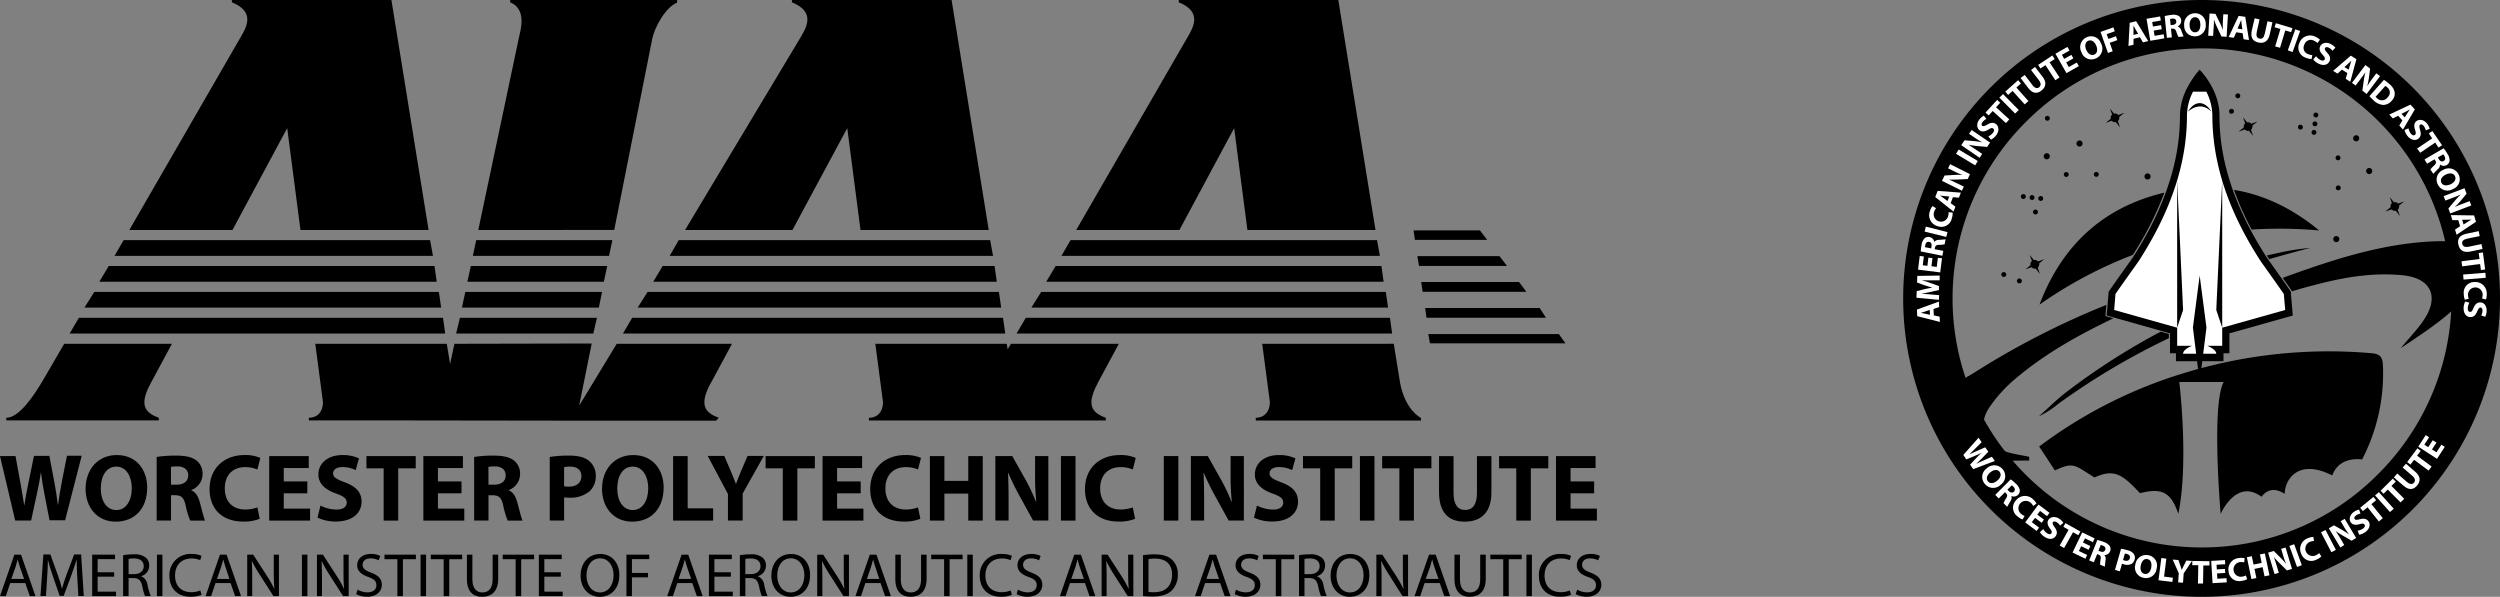 <svg id="Layer_1" data-name="Layer 1" xmlns="http://www.w3.org/2000/svg" xmlns:xlink="http://www.w3.org/1999/xlink" viewBox="0 0 754 180"><rect x="0" y="0" width="754" height="180" fill="#808080" stroke="none"/><defs><style>.cls-1{fill:none;}.cls-2{clip-path:url(#clip-path);}.cls-3{fill:#fff;}.cls-4{clip-path:url(#clip-path-3);}</style><clipPath id="clip-path"><rect class="cls-1" x="574" width="180" height="180"/></clipPath><clipPath id="clip-path-3"><rect class="cls-1" width="483" height="180"/></clipPath></defs><title>AIAA_Logo_RGB_H_BK</title><g id="aiaa_seal_bk"><g class="cls-2"><g class="cls-2"><path d="M631.72,144c5.87-2.68,8.34-1,13.7,4.74,6.59-1.65,9.3-.38,11.57,6.24,3.21-15.91.28-39.77.28-39.77h13.38c-3.76,7.07-.9,39.78-.9,39.78s4.69-10.85,12.32-5.17c2.07-2.7,4.6-2.43,7-.87,0-4.22,4-10.82,14.34-5.56,1.81-5,6.75-5.09,9-4.83a56.12,56.12,0,0,0,6.28-28.34c-.11-2.55-.85-3.47-3.49-3.7A148.87,148.87,0,0,0,659,112.43a140.5,140.5,0,0,0-44,22.26c1.67,2.41,3.19,4.84,4.75,7.2,5.74-2.7,6-1.57,11.92,2.11"/><path d="M678.35,69.26A88.74,88.74,0,0,1,673,57.11a52.75,52.75,0,0,0-19.44.85,97.45,97.45,0,0,1-9.24,18.55,121.42,121.42,0,0,1,34-7.25"/><path d="M673.76,57.23a88.73,88.73,0,0,0,5.32,12,137.19,137.19,0,0,1,20.36.27c-7.95-6.59-16.52-10.72-25.69-12.24"/><path d="M652.77,58.13l-.12,0c-18.47,4.42-30.84,16-37.54,33.75a129.82,129.82,0,0,1,28.15-15,98.09,98.09,0,0,0,9.51-18.77"/><path d="M687.8,84.05a291.9,291.9,0,0,0-35.25,15.51l2.26.64v1.46a245.72,245.72,0,0,1,35.77-13.57V88c-.18-.26-.89-1.3-2.78-4"/><path d="M741.08,72.93a58.6,58.6,0,0,0-6.52-.16c-13.84.5-27,4.31-39.91,8.82q-3.11,1.09-6.19,2.22c2.15,3,2.72,3.9,2.73,3.91l0,.07v.09q3.28-1,6.6-1.85c8.8-2.35,17.75-3.93,26.94-3,8.23.84,11,6.14,6.54,13.09-1.84,2.9-4.33,5.38-7.22,8.9,10.3-6.91,19.9-13,25.25-23.6V77.59c-1.86-3.16-4.82-4.4-8.28-4.66"/><path d="M654.13,100.71l-2.45-.69a203.6,203.6,0,0,0-28.38,18.16c-2.95,2.26-5.59,4.92-8.38,7.39a27.77,27.77,0,0,0,5.84-3.76A211.55,211.55,0,0,1,654.13,102Z"/><path d="M684,77.58l.42.58q6.16-1.8,12.4-3.39a70.84,70.84,0,0,0-8.62,1.28q-2.27.49-4.53,1l.33.52"/><path d="M604.94,136.17c-6.34-2.05-8.65-7.72-5-13.22a42.16,42.16,0,0,1,7.94-8.75C616.8,106.64,626.93,101,637.41,96L635,95.33l.28-3.37a243.09,243.09,0,0,0-39.06,19.93c-7,4.45-9.47,4.22-13.38,11.92L591.37,139c7.84.33,12.77-.07,20.63-.11q0-.56,0-1.12c-2.36-.51-4.78-.82-7.06-1.56"/><path d="M642.37,93.69a307.51,307.51,0,0,1,41.38-15.33l-.29-.4-.47-.74a314.08,314.08,0,0,0-47,14.46l-.26,3.15,2.62.74q2-1,4-1.88"/><path d="M618.15,35.33a.74.74,0,1,1-1-.31.75.75,0,0,1,1,.31"/><path d="M628,42.85a.92.92,0,1,1-1.24-.38.92.92,0,0,1,1.24.38"/><path d="M648.51,52.79a.92.92,0,1,1-1.24-.38.92.92,0,0,1,1.24.38"/><path d="M623.83,52.28a.74.74,0,1,1-1-.31.75.75,0,0,1,1,.31"/><path d="M632.9,52.24a.74.74,0,1,1-1-.3.75.75,0,0,1,1,.3"/><path d="M618.12,46.7a.92.92,0,1,1-1.24-.38.92.92,0,0,1,1.24.38"/><path d="M610.9,58.93a.74.74,0,1,1-1-.31.75.75,0,0,1,1,.31"/><path d="M613.52,59.22a.74.74,0,1,1-1-.3.75.75,0,0,1,1,.3"/><path d="M616.14,59.51a.74.74,0,1,1-1-.31.75.75,0,0,1,1,.31"/><path d="M614.56,63.6a.74.74,0,1,1-1-.31.75.75,0,0,1,1,.31"/><path d="M605,82.45a.74.74,0,1,1-1-.31.75.75,0,0,1,1,.31"/><path d="M609.7,84.37a.74.74,0,1,1-1-.3.75.75,0,0,1,1,.3"/><path d="M636.6,35.84a1.3,1.3,0,0,1,.42-1.28l-.69-1.85,1.27,1.56a1.31,1.31,0,0,1,1.27.43l1.88-.69-1.6,1.25a1.32,1.32,0,0,1-.4,1.26l.65,1.93-1.26-1.63a1.32,1.32,0,0,1-1.24-.41l-1.83.63Z"/><path d="M612.4,80a1.3,1.3,0,0,1,.42-1.28l-.69-1.85,1.27,1.56a1.31,1.31,0,0,1,1.27.43l1.88-.69L615,79.45a1.3,1.3,0,0,1-.41,1.25l.65,1.94L613.95,81a1.31,1.31,0,0,1-1.24-.41l-1.84.63Z"/><path d="M715,52.39a.92.92,0,1,1,.37-1.24.92.92,0,0,1-.37,1.24"/><path d="M705.07,72.92a.92.92,0,1,1,.37-1.24.92.92,0,0,1-.37,1.24"/><path d="M705.5,48.25a.74.74,0,1,1,.3-1,.75.75,0,0,1-.3,1"/><path d="M705.57,57.31a.74.74,0,1,1,.3-1,.75.75,0,0,1-.3,1"/><path d="M711.07,42.52a.92.92,0,1,1,.37-1.24.92.92,0,0,1-.37,1.24"/><path d="M698.81,35.34a.74.74,0,1,1,.3-1,.75.75,0,0,1-.3,1"/><path d="M698.53,38a.74.74,0,1,1,.3-1,.75.75,0,0,1-.3,1"/><path d="M698.25,40.58a.74.74,0,1,1,.3-1,.75.75,0,0,1-.3,1"/><path d="M694.16,39a.74.74,0,1,1,.3-1,.75.75,0,0,1-.3,1"/><path d="M675.28,29.55a.74.74,0,1,1,.3-1,.75.75,0,0,1-.3,1"/><path d="M673.37,34.22a.74.74,0,1,1,.3-1,.75.75,0,0,1-.3,1"/><path d="M722,61a1.3,1.3,0,0,1,1.28.42l1.85-.7L723.55,62a1.31,1.31,0,0,1-.42,1.27l.69,1.88-1.26-1.6a1.32,1.32,0,0,1-1.26-.4l-1.93.66L721,62.52a1.32,1.32,0,0,1,.4-1.25l-.63-1.83Z"/><path d="M677.73,36.91a1.3,1.3,0,0,1,1.28.42l1.85-.7L679.3,37.9a1.31,1.31,0,0,1-.42,1.27l.69,1.88-1.26-1.6a1.31,1.31,0,0,1-1.26-.4l-1.94.66,1.63-1.26a1.31,1.31,0,0,1,.4-1.24l-.64-1.83Z"/><path d="M727.64,26.36A90,90,0,0,0,600.36,153.64,90,90,0,0,0,727.64,26.36M664,165.11A75.11,75.11,0,0,1,610.89,36.89,75.11,75.11,0,1,1,717.11,143.11a74.62,74.62,0,0,1-53.11,22"/><path d="M690.89,87.91s-1.2-1.79-7.17-10.15c-13.14-20.31-14.33-35.24-14.33-43s-5.89-13.66-6-13.73h0l0,0h0l0,0-.12.14a27,27,0,0,0-3.32,4.79,18.89,18.89,0,0,0-2.48,8.88c0,7.76-1.19,22.7-14.33,43-6,8.36-7.17,10.15-7.17,10.15l-.6,7.17,19.11,5.38v6h1.79v2.39h14.33v-2.39h1.79v-6l19.11-5.38Z"/><path class="cls-3" d="M688.8,88.66c-.64-.94-2.46-3.54-6.82-9.65l-.06-.08C672,63.66,667.25,49.21,667.25,34.76a16.06,16.06,0,0,0-1.83-7.12h-4a16.06,16.06,0,0,0-1.83,7.12c0,14.46-4.8,28.91-14.68,44.17l-.06.08c-4.36,6.11-6.18,8.71-6.82,9.65l-.4,4.83,19,5.34V54.5l1.79,39-1.79,5.34v5.45h4.5s-2.71,1-2.71,2.39h10c0-1.35-2.71-2.39-2.71-2.39h4.51V98.83l-1.79-5.34,1.79-39V98.83l19-5.34Zm-28.89-55s1.31-2.55,3.51-2.55,3.51,2.55,3.51,2.55c-3.51-3.5-7,0-7,0"/><polygon points="663.42 83.11 661.38 98.79 663.42 115.22 665.47 98.79 663.42 83.11"/></g><path class="cls-3" d="M592.14,137.2l4.59-5.18.94,1.33-2,2c-.57.58-1.2,1.2-1.69,1.68v0c.66-.33,1.41-.67,2.19-1l2.58-1.12.93,1.32-2,2.08c-.56.58-1.08,1.08-1.64,1.59v0c.67-.35,1.4-.68,2.14-1l2.57-1.14.89,1.27-6.51,2.45-.95-1.35,2-2.13c.48-.5.93-1,1.52-1.46v0c-.69.34-1.28.62-1.92.88l-2.74,1.14Z"/><path class="cls-3" d="M603.47,146.14a3.21,3.21,0,0,1-4.85-.2,3.14,3.14,0,0,1,.54-4.64,3.26,3.26,0,0,1,4.81.19A3.14,3.14,0,0,1,603.47,146.14Zm-3.24-3.64c-1,.86-1.3,1.93-.64,2.71s1.8.59,2.79-.26,1.33-1.9.65-2.7S601.23,141.65,600.24,142.5Z"/><path class="cls-3" d="M606.44,144.57A13.36,13.36,0,0,1,608,145.9a3.44,3.44,0,0,1,1.17,1.91,1.71,1.71,0,0,1-.55,1.44,1.79,1.79,0,0,1-2,.34l0,0a1.7,1.7,0,0,1-.25,1.53c-.39.69-.86,1.46-1,1.73l-1.11-1.1a8.61,8.61,0,0,1,.77-1.44c.46-.72.42-1.09,0-1.53l-.33-.33-1.87,1.88-1.07-1.06Zm-1,3.12.42.42c.54.54,1.13.58,1.54.17s.36-1-.13-1.46a3.88,3.88,0,0,0-.52-.45Z"/><path class="cls-3" d="M610,156.66a4.33,4.33,0,0,1-1.5-.91,3.2,3.2,0,0,1-.47-4.86,3.43,3.43,0,0,1,5.12-.31,4,4,0,0,1,1.06,1.31l-1,.71a3.27,3.27,0,0,0-.8-1,2.21,2.21,0,0,0-2.88,3.36,3.82,3.82,0,0,0,1.1.66Z"/><path class="cls-3" d="M615.78,157.69l-2-1.49-1,1.28,2.21,1.66-.75,1-3.44-2.58,4-5.39,3.33,2.5-.75,1-2.1-1.58-.84,1.12,2,1.49Z"/><path class="cls-3" d="M616.24,159.57a3.88,3.88,0,0,0,1.18,1.27c.59.38,1.05.34,1.29,0s.09-.73-.42-1.41c-.72-.94-1-1.86-.46-2.68s1.91-1.17,3.24-.3a4.13,4.13,0,0,1,1.25,1.23l-1,.84a3.2,3.2,0,0,0-1-1c-.55-.36-1-.28-1.18,0s0,.73.53,1.48c.75,1,.88,1.84.36,2.64-.62.95-1.87,1.27-3.42.26a4.4,4.4,0,0,1-1.37-1.39Z"/><path class="cls-3" d="M623.89,159.78l-1.58-.89.63-1.11,4.51,2.54-.63,1.11-1.6-.9-2.68,4.75-1.33-.75Z"/><path class="cls-3" d="M629.91,165.81l-2.23-1.07-.69,1.44,2.5,1.2-.54,1.13-3.87-1.86,2.91-6.07,3.75,1.8-.54,1.13-2.37-1.14-.61,1.26,2.23,1.07Z"/><path class="cls-3" d="M632.56,162.84a13.39,13.39,0,0,1,1.94.62,3.43,3.43,0,0,1,1.83,1.3,1.71,1.71,0,0,1,.06,1.54,1.79,1.79,0,0,1-1.72,1.1v0a1.7,1.7,0,0,1,.37,1.5c-.09.78-.22,1.68-.19,2l-1.45-.58a8.58,8.58,0,0,1,.14-1.63c.14-.85,0-1.17-.61-1.4l-.43-.17-1,2.46-1.4-.56Zm.33,3.25.56.22c.71.28,1.26.09,1.48-.45s0-1-.69-1.29a3.89,3.89,0,0,0-.66-.21Z"/><path class="cls-3" d="M639.71,165.52a12.59,12.59,0,0,1,2,.44,3.23,3.23,0,0,1,1.83,1.09,2,2,0,0,1,.26,1.7,2.15,2.15,0,0,1-1,1.36,3.12,3.12,0,0,1-2.3.07A4,4,0,0,1,640,170l-.67,2.31-1.45-.42Zm.6,3.36a2.3,2.3,0,0,0,.48.18c.78.23,1.37,0,1.56-.69s-.14-1.07-.87-1.28a2.54,2.54,0,0,0-.62-.12Z"/><path class="cls-3" d="M650.44,171.44a3.21,3.21,0,0,1-4,2.81,3.14,3.14,0,0,1-2.41-4,3.26,3.26,0,0,1,3.92-2.79A3.14,3.14,0,0,1,650.44,171.44Zm-4.78-.89c-.27,1.29.15,2.33,1.15,2.53s1.78-.63,2-1.92-.11-2.32-1.14-2.53S645.92,169.27,645.66,170.55Z"/><path class="cls-3" d="M651.86,168.29l1.52.2-.7,5.41,2.66.34-.16,1.27L651,175Z"/><path class="cls-3" d="M656.92,175.64l.2-2.75-1.84-4.12,1.73.13.57,1.66c.17.5.29.87.43,1.32h0c.18-.41.37-.79.6-1.25l.79-1.57,1.7.12-2.5,3.76-.2,2.8Z"/><path class="cls-3" d="M663,170.46l-1.81,0,0-1.28,5.18.08,0,1.28-1.84,0-.09,5.46-1.53,0Z"/><path class="cls-3" d="M671.13,172.8l-2.47.15.1,1.6,2.76-.17.08,1.25-4.29.26-.41-6.72,4.15-.25.08,1.25-2.62.16.08,1.4,2.47-.15Z"/><path class="cls-3" d="M677.74,174.68a4.36,4.36,0,0,1-1.68.51,3.2,3.2,0,0,1-3.93-2.89,3.43,3.43,0,0,1,3.19-4,4,4,0,0,1,1.68.08l-.15,1.24a3.29,3.29,0,0,0-1.3-.08,2.21,2.21,0,0,0,.58,4.39,3.85,3.85,0,0,0,1.23-.38Z"/><path class="cls-3" d="M679.14,167.75l.53,2.53,2.45-.52-.53-2.53,1.49-.31,1.39,6.59-1.49.31-.58-2.76-2.45.52.58,2.76-1.5.31-1.38-6.59Z"/><path class="cls-3" d="M686,173.13l-1.93-6.45,1.7-.51,2,2a19.88,19.88,0,0,1,1.72,1.9h0a24.94,24.94,0,0,1-.93-2.65l-.57-1.89,1.34-.4,1.93,6.45-1.53.46-2.12-2.08a25.09,25.09,0,0,1-1.8-1.94l0,0c.29.84.58,1.74.9,2.8l.58,1.94Z"/><path class="cls-3" d="M691.92,164.13l2.31,6.33-1.44.53-2.31-6.33Z"/><path class="cls-3" d="M700.12,167.82a4.35,4.35,0,0,1-1.48.95,3.2,3.2,0,0,1-4.57-1.71,3.43,3.43,0,0,1,2-4.74,4,4,0,0,1,1.64-.38l.19,1.23a3.27,3.27,0,0,0-1.27.27,2.21,2.21,0,0,0,1.75,4.07,3.83,3.83,0,0,0,1.08-.7Z"/><path class="cls-3" d="M701.37,159.84l3.13,6-1.35.71-3.13-6Z"/><path class="cls-3" d="M705.85,165.12l-3.47-5.77,1.53-.92,2.47,1.39a19.69,19.69,0,0,1,2.13,1.41h0a24.89,24.89,0,0,1-1.56-2.34l-1-1.69,1.2-.72,3.47,5.77-1.37.83-2.57-1.49a25.07,25.07,0,0,1-2.23-1.43l0,0c.49.74,1,1.54,1.57,2.49l1,1.74Z"/><path class="cls-3" d="M711.05,160.05a3.87,3.87,0,0,0,1.62-.63c.57-.4.71-.85.45-1.21s-.64-.35-1.47-.12c-1.14.33-2.09.24-2.66-.55s-.39-2.21.91-3.13a4.13,4.13,0,0,1,1.6-.71l.43,1.2a3.21,3.21,0,0,0-1.33.55c-.54.38-.63.81-.42,1.1s.67.29,1.57.05c1.22-.33,2-.15,2.59.63s.5,2.21-1,3.28a4.41,4.41,0,0,1-1.79.77Z"/><path class="cls-3" d="M714.05,153l-1.41,1.14-.81-1,4-3.26.81,1-1.43,1.16,3.44,4.24-1.19,1Z"/><path class="cls-3" d="M717.46,148.43l4.5,5-1.14,1-4.5-5Z"/><path class="cls-3" d="M720.14,147.65l-1.28,1.28L718,148l3.67-3.65.9.91-1.31,1.3,3.85,3.87L724,151.52Z"/><path class="cls-3" d="M723,142.81l2.93,2.54c.88.76,1.61.81,2.12.23s.39-1.3-.51-2.08L724.64,141l1-1.15,2.85,2.48c1.57,1.36,1.63,2.8.48,4.13s-2.48,1.42-4.1,0L722,144Z"/><path class="cls-3" d="M728.09,138.67,727,140.12l-1-.76,3.09-4.15,1,.76-1.1,1.47,4.38,3.26-.91,1.23Z"/><path class="cls-3" d="M734.84,133.47l-1.35,2.08,1.34.87,1.51-2.32,1,.68L735,138.38l-5.65-3.67,2.26-3.49,1,.68-1.43,2.21,1.17.76,1.35-2.08Z"/><path class="cls-3" d="M583.24,95.12l1.75.39.08,1.58-6.83-1.72-.1-2,6.63-2.42.08,1.64-1.7.6ZM582,93.47l-1.41.49c-.39.14-.89.28-1.28.4v0c.4.08.92.16,1.31.25l1.45.33Z"/><path class="cls-3" d="M582.39,84.55c-.81,0-1.79,0-2.77-.05v0c.85.24,1.8.56,2.58.85l2.59.92,0,1.19-2.63.61c-.8.19-1.77.38-2.65.5v0c.91.08,1.94.15,2.78.23l2.55.22-.06,1.41L578,89.8l.08-2,2.27-.57c.79-.18,1.63-.35,2.43-.47v0c-.77-.22-1.65-.49-2.39-.74l-2.21-.81.08-2,6.75-.1L585,84.55Z"/><path class="cls-3" d="M582.83,77.84l-.3,2.46,1.59.2.34-2.75,1.24.15-.53,4.26-6.69-.83.51-4.13,1.24.15L579.91,80l1.39.17.3-2.46Z"/><path class="cls-3" d="M579.3,75.84a13.2,13.2,0,0,1,.25-2,3.44,3.44,0,0,1,.93-2,1.71,1.71,0,0,1,1.5-.34,1.79,1.79,0,0,1,1.4,1.48h0a1.7,1.7,0,0,1,1.41-.64c.79-.06,1.69-.1,2-.18l-.3,1.53a8.44,8.44,0,0,1-1.63.16c-.86,0-1.14.26-1.27.86l-.09.45,2.6.5-.29,1.48Zm3.13-.93.11-.59c.14-.75-.14-1.26-.72-1.37s-1,.24-1.14.92a3.73,3.73,0,0,0-.08.69Z"/><path class="cls-3" d="M580.83,68.35,587.36,70,587,71.47l-6.54-1.63Z"/><path class="cls-3" d="M588.9,64.1a4.36,4.36,0,0,1-.23,1.74,3.2,3.2,0,0,1-4.26,2.38,3.43,3.43,0,0,1-2.34-4.57,4,4,0,0,1,.78-1.5l1.07.65A3.28,3.28,0,0,0,583.3,64a2.21,2.21,0,0,0,4.23,1.29,3.82,3.82,0,0,0,.16-1.28Z"/><path class="cls-3" d="M588.33,61.27l1.43,1.08-.58,1.47-5.51-4.39.73-1.86,7,.53-.6,1.52-1.8-.15Zm-.43-2-1.48-.14c-.42,0-.92-.11-1.33-.16v0c.33.24.77.52,1.09.76l1.18.9Z"/><path class="cls-3" d="M591.7,57.53l-6-3,.79-1.6,2.83-.16a19.51,19.51,0,0,1,2.56,0v0a25.23,25.23,0,0,1-2.58-1.13l-1.77-.87.62-1.25,6,3L593.46,54l-3,.14a24.87,24.87,0,0,1-2.65,0v0c.81.36,1.67.76,2.66,1.25l1.82.9Z"/><path class="cls-3" d="M590.73,45.09l5.77,3.47-.79,1.31-5.77-3.47Z"/><path class="cls-3" d="M597.06,47.59l-5.55-3.81,1-1.47,2.83.24a19.49,19.49,0,0,1,2.53.4l0,0a24.91,24.91,0,0,1-2.39-1.48l-1.62-1.11.79-1.15L600.21,43l-.9,1.32-3-.28a25,25,0,0,1-2.62-.38v0c.76.47,1.55,1,2.46,1.61l1.67,1.15Z"/><path class="cls-3" d="M599.68,41.13a3.88,3.88,0,0,0,1.38-1.06c.44-.55.44-1,.1-1.29s-.72-.16-1.45.29c-1,.63-1.94.81-2.71.2s-1-2,0-3.26a4.13,4.13,0,0,1,1.34-1.13l.75,1a3.21,3.21,0,0,0-1.13.9c-.41.52-.38,1-.1,1.17s.72.09,1.52-.38c1.09-.65,1.92-.7,2.66-.11s1.09,2-.07,3.43a4.42,4.42,0,0,1-1.51,1.23Z"/><path class="cls-3" d="M601,33.48l-1.22,1.33-.94-.86,3.49-3.82.94.86L602,32.35,606,36l-1,1.13Z"/><path class="cls-3" d="M604.12,28.38l4.74,4.79-1.09,1.08L603,29.45Z"/><path class="cls-3" d="M607,27.42l-1.35,1.21-.85-1,3.86-3.45.85,1-1.37,1.23,3.64,4.07-1.14,1Z"/><path class="cls-3" d="M610.67,22.61,613,25.68c.71.92,1.42,1.12,2,.64s.64-1.2-.08-2.14l-2.36-3.07,1.2-.93,2.3,3c1.27,1.65,1,3.07-.36,4.14s-2.71.9-4-.8l-2.29-3Z"/><path class="cls-3" d="M616.91,19.65l-1.51,1-.7-1.07L619,16.73l.7,1.07-1.54,1,3,4.56-1.28.84Z"/><path class="cls-3" d="M625.32,17.61l-2.16,1.22.79,1.39,2.41-1.37.62,1.09-3.74,2.12-3.32-5.86,3.62-2.05.62,1.09-2.29,1.3.69,1.22,2.16-1.22Z"/><path class="cls-3" d="M633.65,13.06a3.21,3.21,0,0,1-1.59,4.58,3.14,3.14,0,0,1-4.28-1.86,3.26,3.26,0,0,1,1.58-4.55A3.14,3.14,0,0,1,633.65,13.06Zm-4.42,2c.53,1.21,1.47,1.81,2.41,1.4s1.09-1.55.56-2.75-1.44-1.82-2.4-1.4S628.71,13.91,629.23,15.11Z"/><path class="cls-3" d="M633.52,9.62l3.88-1.37.42,1.18-2.44.86.51,1.45,2.28-.81.41,1.17-2.28.81.9,2.55-1.44.51Z"/><path class="cls-3" d="M643.47,11.7l0,1.79-1.53.38.38-7,1.94-.48,3.65,6-1.59.39-.92-1.55Zm1.39-1.52L644.1,8.9c-.21-.36-.45-.82-.64-1.18h0c0,.41,0,.93,0,1.34l0,1.48Z"/><path class="cls-3" d="M652,8.81l-2.44.42.27,1.58,2.73-.47.21,1.23-4.24.73-1.14-6.64,4.1-.7.21,1.23-2.59.44L649.33,8l2.44-.42Z"/><path class="cls-3" d="M652.87,4.85a13.36,13.36,0,0,1,2-.35,3.43,3.43,0,0,1,2.22.3,1.71,1.71,0,0,1,.76,1.34,1.79,1.79,0,0,1-1,1.77V8a1.7,1.7,0,0,1,1,1.16c.29.73.58,1.59.74,1.83l-1.55.16a8.39,8.39,0,0,1-.63-1.51c-.27-.82-.58-1-1.19-1l-.46,0,.27,2.63-1.5.15Zm1.8,2.73.6-.06c.76-.08,1.16-.5,1.1-1.09s-.51-.88-1.21-.82a3.86,3.86,0,0,0-.68.12Z"/><path class="cls-3" d="M665.24,7.32A3.21,3.21,0,0,1,662,10.95a3.14,3.14,0,0,1-3.25-3.35A3.26,3.26,0,0,1,662,4,3.14,3.14,0,0,1,665.24,7.32Zm-4.86.21c0,1.32.67,2.23,1.69,2.21s1.59-1,1.56-2.33S663,5.18,662,5.2,660.35,6.22,660.38,7.53Z"/><path class="cls-3" d="M666,10.79l.4-6.72,1.78.11,1.25,2.55a19.37,19.37,0,0,1,1,2.37h0a24.88,24.88,0,0,1,0-2.81l.12-2,1.4.08-.4,6.72L670,11l-1.28-2.68a24.76,24.76,0,0,1-1-2.44h0c0,.89,0,1.84-.12,2.94l-.12,2Z"/><path class="cls-3" d="M674.45,9.75l-.72,1.64-1.56-.22,3-6.38,2,.28,1.12,7-1.62-.23L676.36,10Zm1.85-.89-.21-1.47C676,7,676,6.46,675.93,6h0c-.15.38-.33.87-.49,1.24l-.6,1.36Z"/><path class="cls-3" d="M681.48,5.85l-.84,3.79c-.25,1.13,0,1.8.81,2s1.33-.28,1.59-1.44l.84-3.79,1.48.33-.82,3.69c-.45,2-1.69,2.77-3.41,2.39s-2.43-1.5-2-3.6L680,5.52Z"/><path class="cls-3" d="M687.77,8.74,686,8.21,686.41,7l5,1.5L691,9.71l-1.76-.53-1.58,5.22L686.19,14Z"/><path class="cls-3" d="M693.72,9.35l-2.27,6.34L690,15.18l2.27-6.34Z"/><path class="cls-3" d="M697.16,17.81a4.34,4.34,0,0,1-1.71-.4,3.2,3.2,0,0,1-1.95-4.47,3.43,3.43,0,0,1,4.78-1.87,4,4,0,0,1,1.41.92l-.75,1a3.31,3.31,0,0,0-1.08-.73A2,2,0,0,0,695,13.47a2,2,0,0,0,1.14,2.86,3.81,3.81,0,0,0,1.26.29Z"/><path class="cls-3" d="M698.52,16.95a3.9,3.9,0,0,0,1.32,1.14c.63.31,1.09.22,1.28-.17s0-.73-.58-1.36c-.82-.85-1.2-1.73-.76-2.61.52-1,1.77-1.38,3.19-.66a4.13,4.13,0,0,1,1.38,1.08l-.86.94a3.21,3.21,0,0,0-1.11-.92c-.59-.3-1-.17-1.17.14s.06.72.69,1.41c.86.93,1.08,1.73.66,2.58-.51,1-1.72,1.47-3.37.64a4.42,4.42,0,0,1-1.52-1.23Z"/><path class="cls-3" d="M706.31,21,705,22.21l-1.33-.84L709,16.78l1.69,1.07-1.84,6.81-1.38-.88.49-1.74Zm2.05,0,.41-1.43c.11-.4.28-.89.41-1.28h0c-.3.28-.66.66-1,.93l-1.1,1Z"/><path class="cls-3" d="M709.35,25l4.05-5.38,1.42,1.07-.37,2.81a19.62,19.62,0,0,1-.51,2.51l0,0a25,25,0,0,1,1.58-2.32l1.18-1.57,1.12.84-4.05,5.38-1.28-1,.41-2.94a25.09,25.09,0,0,1,.5-2.6h0c-.5.73-1.06,1.5-1.72,2.38l-1.22,1.62Z"/><path class="cls-3" d="M719,24.07a13.62,13.62,0,0,1,1.63,1.27,4.33,4.33,0,0,1,1.58,2.37,3,3,0,0,1-.84,2.65,3.42,3.42,0,0,1-2.65,1.29,4.84,4.84,0,0,1-2.9-1.42A13.33,13.33,0,0,1,714.63,29Zm-2.52,5.12a2.77,2.77,0,0,0,.38.38,2.09,2.09,0,0,0,3.27-.24,1.93,1.93,0,0,0-.16-3,3.22,3.22,0,0,0-.55-.42Z"/><path class="cls-3" d="M723.27,34.91l-1.6.81-1.06-1.17,6.38-3L728.32,33l-3.59,6.07-1.1-1.21.93-1.55Zm2,.5.78-1.27c.22-.36.51-.78.74-1.12v0c-.36.19-.81.46-1.17.64l-1.33.66Z"/><path class="cls-3" d="M726.4,38.7a3.87,3.87,0,0,0,.71,1.59c.43.55.89.66,1.23.39s.32-.66.05-1.48c-.38-1.12-.35-2.08.43-2.68S731,36,732,37.28a4.14,4.14,0,0,1,.79,1.56l-1.18.49A3.19,3.19,0,0,0,731,38c-.41-.52-.84-.59-1.11-.37s-.25.68,0,1.57c.39,1.21.24,2-.5,2.62s-2.18.6-3.32-.85a4.43,4.43,0,0,1-.85-1.76Z"/><path class="cls-3" d="M733.54,41.73l-1-1.49,1.06-.72,2.92,4.28-1.06.72-1-1.52-4.51,3.07L729,44.8Z"/><path class="cls-3" d="M737,44.72a13.49,13.49,0,0,1,1.15,1.68,3.44,3.44,0,0,1,.64,2.15,1.71,1.71,0,0,1-.9,1.25,1.79,1.79,0,0,1-2-.19l0,0a1.7,1.7,0,0,1-.63,1.41c-.55.57-1.2,1.19-1.36,1.43L733,51.12a8.48,8.48,0,0,1,1.12-1.2c.63-.58.69-.95.38-1.48l-.23-.4L732,49.38l-.76-1.3Zm-1.74,2.77.3.52c.38.66.94.85,1.45.55s.59-.83.25-1.44a3.93,3.93,0,0,0-.39-.57Z"/><path class="cls-3" d="M739.84,57a3.21,3.21,0,0,1-4.63-1.44,3.14,3.14,0,0,1,1.71-4.34,3.26,3.26,0,0,1,4.6,1.42A3.14,3.14,0,0,1,739.84,57Zm-2.2-4.34c-1.19.57-1.75,1.54-1.31,2.45s1.59,1,2.77.46,1.77-1.5,1.32-2.45S738.82,52.09,737.64,52.66Z"/><path class="cls-3" d="M737,59.16l6.29-2.4.63,1.66-1.81,2.19a19.5,19.5,0,0,1-1.77,1.85v0A25.21,25.21,0,0,1,743,61.36l1.84-.7.5,1.31L739,64.37l-.57-1.49,1.91-2.27a24.81,24.81,0,0,1,1.81-1.94l0,0c-.82.35-1.7.71-2.72,1.1l-1.9.72Z"/><path class="cls-3" d="M741.42,66.39l-1.79,0-.44-1.52,7,.1.56,1.92L740.9,70.8l-.46-1.57,1.52-1ZM743,67.71l1.26-.8c.35-.23.8-.48,1.15-.69v0c-.41,0-.93.06-1.33.06h-1.48Z"/><path class="cls-3" d="M747.87,71.2l-3.8.79c-1.13.24-1.62.79-1.46,1.55s.8,1.1,2,.86l3.8-.79.31,1.49-3.7.77c-2,.42-3.22-.4-3.58-2.12s.37-2.83,2.47-3.27l3.68-.77Z"/><path class="cls-3" d="M747.82,78.1l-.24-1.79,1.27-.17.67,5.13-1.27.17L748,79.62l-5.41.71-.2-1.52Z"/><path class="cls-3" d="M749.71,83.78l-6.71.54-.12-1.52,6.71-.54Z"/><path class="cls-3" d="M743.42,90.4a4.34,4.34,0,0,1-.34-1.72,3.2,3.2,0,0,1,3.27-3.62A3.43,3.43,0,0,1,750,88.64a4,4,0,0,1-.25,1.67L748.56,90a3.3,3.3,0,0,0,.21-1.29,2.22,2.22,0,0,0-4.43.13,3.84,3.84,0,0,0,.25,1.26Z"/><path class="cls-3" d="M744.77,91.3a3.89,3.89,0,0,0-.49,1.67c0,.7.25,1.08.69,1.1s.67-.29,1-1.09c.43-1.1,1.08-1.81,2.06-1.77,1.15,0,2,1,1.93,2.63a4.13,4.13,0,0,1-.41,1.7l-1.21-.39a3.2,3.2,0,0,0,.38-1.4c0-.66-.26-1-.61-1s-.64.35-1,1.21c-.49,1.17-1.13,1.71-2.08,1.67-1.13,0-2.05-1-2-2.8a4.42,4.42,0,0,1,.49-1.89Z"/></g></g><g id="aiaa_logo_bk"><g class="cls-4"><polygon points="448.53 72.34 446.34 69.48 426.33 69.48 426.74 72.34 448.53 72.34"/><polygon points="454.5 80.2 452.24 77.24 427.48 77.24 427.98 80.2 454.5 80.2"/><polygon points="460.35 88.01 458.15 85.06 428.64 85.06 429.06 88.01 460.35 88.01"/><polygon points="466.28 95.82 464.35 92.9 429.84 92.9 430.22 95.82 466.28 95.82"/><polygon points="472.13 103.55 470.15 100.75 430.77 100.75 431.28 103.55 472.13 103.55"/><g class="cls-4"><path d="M420.36,103.68l1.94,12c1.58,7.94,6,10.27,6.26,10.35v.8H378.74V126c3.57,0,4.56-3.39,4.17-5.38l-2.23-16.93Z"/><path d="M324.58,69.37,358.2,11.16c1.6-2.79,4.58-7.55-2.69-10.46V0h48.13l11.21,69.36H376.22l-4-30.72L355.71,69.37Z"/><polygon points="416.18 77.16 415.31 72.42 322.88 72.42 320.14 77.16 416.18 77.16"/><polygon points="417.3 84.97 416.64 80.23 318.38 80.23 315.55 84.97 417.3 84.97"/><polygon points="418.64 92.78 417.96 88.04 314.03 88.04 311.05 92.78 418.64 92.78"/><polygon points="419.87 100.59 419.21 95.84 309.38 95.84 306.6 100.59 419.87 100.59"/><path d="M144.25,69.37l12.3-58.21c.35-1.71,2.52-8.38-2.68-10.46V0h50.36V.79c-3.17,1.19-6.84,7-7.64,11.56l-11.34,57Z"/><polygon points="183.69 77.16 184.69 72.42 143.63 72.42 142.61 77.16 183.69 77.16"/><polygon points="182.13 84.97 183.13 80.23 142 80.23 140.97 84.97 182.13 84.97"/><polygon points="180.61 92.78 181.58 88.04 140.35 88.04 139.31 92.78 180.61 92.78"/><polygon points="178.95 100.59 180.03 95.84 138.72 95.84 137.57 100.59 178.95 100.59"/><path d="M331,115.64l6.44-11.94-32.54,0-1,1.65-.27-1.65H264l2.23,16.93c.39,2-.59,5.38-4.17,5.38v.8h71.44V126c-4.37-1.59-5.85-4-2.48-10.35"/><path d="M206.61,69.37l34.91-58.21c1.61-2.79,4.58-7.55-2.67-10.46V0H287l11.2,69.36H259.53l-4-30.72L239,69.37Z"/><polygon points="299.5 77.16 298.63 72.42 204.71 72.42 201.98 77.16 299.5 77.16"/><polygon points="300.63 84.97 299.96 80.23 199.85 80.23 197.01 84.97 300.63 84.97"/><polygon points="301.96 92.78 301.27 88.04 195.31 88.04 192.32 92.78 301.96 92.78"/><polygon points="303.18 100.59 302.51 95.84 190.67 95.84 187.88 100.59 303.18 100.59"/><path d="M214.33,115.64l6.43-11.94-34.76,0-11.32,18.64,3.78-18.74-41.41.09-1.3,6.08-1-6.08H95.09l2.23,16.93c.4,2-.59,5.38-4.17,5.38v.8H123.3l48.56.07H216l.77-.88c-4.37-1.59-5.85-4-2.48-10.35"/><path d="M51.85,103.7l-6.43,11.94C42,122,43.53,124.41,47.9,126v.8h-46V126c3.58,0,7.84-5.67,11.61-12.25l5.85-10.06Z"/><path d="M39,69.37,72.61,11.16C74.21,8.37,77.19,3.61,69.93.7V0h48.12l11.21,69.36H90.62l-4-30.72L70.11,69.37Z"/><polygon points="130.58 77.16 129.71 72.42 37.29 72.42 34.55 77.16 130.58 77.16"/><polygon points="131.71 84.97 131.05 80.23 32.79 80.23 29.96 84.97 131.71 84.97"/><polygon points="133.05 92.78 132.36 88.04 28.44 88.04 25.46 92.78 133.05 92.78"/><polygon points="134.27 100.59 133.61 95.84 23.79 95.84 21.01 100.59 134.27 100.59"/><path d="M4.59,157,0,137.55H4.68l1.46,8c.43,2.31.83,4.82,1.15,6.78h.06c.31-2.11.77-4.44,1.26-6.84l1.64-8h4.64l1.55,8.2c.43,2.28.75,4.36,1,6.52h.06c.29-2.17.72-4.45,1.12-6.76l1.58-8h4.44l-5,19.46H14.94l-1.63-8.37c-.37-2-.69-3.78-.92-6h-.06c-.34,2.19-.66,4-1.12,6L9.38,157Z"/><path d="M44.39,147.08c0,6.38-3.84,10.25-9.49,10.25s-9.09-4.36-9.09-9.9c0-5.83,3.7-10.19,9.41-10.19,5.94,0,9.18,4.47,9.18,9.84m-14,.26c0,3.81,1.78,6.49,4.7,6.49s4.65-2.83,4.65-6.61c0-3.49-1.66-6.49-4.67-6.49s-4.68,2.83-4.68,6.61"/><path d="M47.25,137.81a38.14,38.14,0,0,1,5.82-.4c2.87,0,4.87.43,6.25,1.53A5,5,0,0,1,61.1,143a5.16,5.16,0,0,1-3.41,4.79v.09c1.35.55,2.09,1.85,2.58,3.64.6,2.19,1.21,4.73,1.58,5.49H57.37A24.57,24.57,0,0,1,56,152.48c-.52-2.42-1.35-3.09-3.13-3.12H51.58V157H47.25Zm4.33,8.37H53.3c2.18,0,3.47-1.1,3.47-2.8s-1.21-2.69-3.21-2.71a10.93,10.93,0,0,0-2,.14Z"/><path d="M78.33,156.46a12.41,12.41,0,0,1-5,.84c-6.68,0-10.12-4.19-10.12-9.73,0-6.64,4.7-10.33,10.55-10.33a11.33,11.33,0,0,1,4.76.87l-.89,3.49a9.41,9.41,0,0,0-3.67-.72c-3.47,0-6.16,2.11-6.16,6.44,0,3.9,2.29,6.35,6.19,6.35a10.88,10.88,0,0,0,3.64-.64Z"/><polygon points="92.69 148.78 85.58 148.78 85.58 153.4 93.52 153.4 93.52 157.01 81.19 157.01 81.19 137.56 93.12 137.56 93.12 141.16 85.58 141.16 85.58 145.2 92.69 145.2 92.69 148.78"/><path d="M96.65,152.48a11.08,11.08,0,0,0,4.85,1.21c2,0,3.07-.84,3.07-2.11s-.92-1.9-3.24-2.74c-3.21-1.13-5.3-2.92-5.3-5.74,0-3.32,2.75-5.86,7.31-5.86a11.75,11.75,0,0,1,4.93,1l-1,3.55a9.13,9.13,0,0,0-4-.92c-1.89,0-2.81.87-2.81,1.88,0,1.24,1.09,1.79,3.59,2.74,3.41,1.27,5,3.06,5,5.8,0,3.26-2.49,6-7.8,6a12.57,12.57,0,0,1-5.48-1.18Z"/><polygon points="115.71 141.25 110.52 141.25 110.52 137.56 125.38 137.56 125.38 141.25 120.1 141.25 120.1 157.01 115.71 157.01 115.71 141.25"/><polygon points="139.19 148.78 132.08 148.78 132.08 153.4 140.03 153.4 140.03 157.01 127.69 157.01 127.69 137.56 139.62 137.56 139.62 141.16 132.08 141.16 132.08 145.2 139.19 145.2 139.19 148.78"/><path d="M143,137.81a38.14,38.14,0,0,1,5.82-.4c2.87,0,4.87.43,6.25,1.53a5,5,0,0,1,1.78,4.07,5.16,5.16,0,0,1-3.41,4.79v.09c1.35.55,2.09,1.85,2.58,3.64.6,2.19,1.21,4.73,1.58,5.49h-4.47a24.57,24.57,0,0,1-1.35-4.53c-.52-2.42-1.35-3.09-3.13-3.12h-1.32V157H143Zm4.33,8.37h1.72c2.18,0,3.47-1.1,3.47-2.8s-1.21-2.69-3.21-2.71a10.93,10.93,0,0,0-2,.14Z"/><path d="M165.8,137.82a35.51,35.51,0,0,1,5.91-.41c2.7,0,4.62.52,5.91,1.56a5.7,5.7,0,0,1,2.07,4.5,6.23,6.23,0,0,1-1.78,4.62,8.92,8.92,0,0,1-6.28,2,10.94,10.94,0,0,1-1.49-.09v7H165.8Zm4.33,8.83a6.61,6.61,0,0,0,1.46.12c2.32,0,3.76-1.18,3.76-3.18,0-1.79-1.23-2.86-3.41-2.86a7.37,7.37,0,0,0-1.81.17Z"/><path d="M200.15,147.08c0,6.38-3.84,10.25-9.49,10.25s-9.09-4.36-9.09-9.9c0-5.83,3.7-10.19,9.41-10.19,5.94,0,9.18,4.47,9.18,9.84m-14,.26c0,3.81,1.78,6.49,4.7,6.49s4.65-2.83,4.65-6.61c0-3.49-1.66-6.49-4.67-6.49s-4.68,2.83-4.68,6.61"/><polygon points="203.01 137.56 207.4 137.56 207.4 153.31 215.08 153.31 215.08 157.01 203.01 157.01 203.01 137.56"/><path d="M219.55,157v-8l-6.11-11.49h5l2,4.68c.6,1.41,1,2.45,1.49,3.72H222c.43-1.21.89-2.34,1.46-3.72l2-4.68h4.9l-6.37,11.34V157Z"/><polygon points="236.09 141.25 230.9 141.25 230.9 137.56 245.76 137.56 245.76 141.25 240.48 141.25 240.48 157.01 236.09 157.01 236.09 141.25"/><polygon points="259.58 148.78 252.47 148.78 252.47 153.4 260.41 153.4 260.41 157.01 248.08 157.01 248.08 137.56 260.01 137.56 260.01 141.16 252.47 141.16 252.47 145.2 259.58 145.2 259.58 148.78"/><path d="M277.58,156.46a12.4,12.4,0,0,1-5,.84c-6.68,0-10.12-4.19-10.12-9.73,0-6.64,4.7-10.33,10.55-10.33a11.33,11.33,0,0,1,4.76.87l-.89,3.49a9.42,9.42,0,0,0-3.67-.72c-3.47,0-6.17,2.11-6.17,6.44,0,3.9,2.29,6.35,6.19,6.35a10.88,10.88,0,0,0,3.64-.64Z"/><polygon points="284.83 137.56 284.83 145.03 292.03 145.03 292.03 137.56 296.39 137.56 296.39 157.01 292.03 157.01 292.03 148.87 284.83 148.87 284.83 157.01 280.45 157.01 280.45 137.56 284.83 137.56"/><path d="M300.2,157V137.55h5.1l4,7.13a56.4,56.4,0,0,1,3.16,6.67h.09a72.75,72.75,0,0,1-.37-8.11v-5.69h4V157h-4.59l-4.13-7.5a72.34,72.34,0,0,1-3.35-6.87l-.09,0c.12,2.57.17,5.31.17,8.49V157Z"/><rect x="319.98" y="137.55" width="4.39" height="19.46"/><path d="M342.35,156.46a12.4,12.4,0,0,1-5,.84c-6.68,0-10.12-4.19-10.12-9.73,0-6.64,4.7-10.33,10.55-10.33a11.33,11.33,0,0,1,4.76.87l-.89,3.49a9.42,9.42,0,0,0-3.67-.72c-3.47,0-6.17,2.11-6.17,6.44,0,3.9,2.29,6.35,6.19,6.35a10.88,10.88,0,0,0,3.64-.64Z"/><rect x="351" y="137.55" width="4.39" height="19.46"/><path d="M359.17,157V137.55h5.1l4,7.13a56.4,56.4,0,0,1,3.16,6.67h.09a72.75,72.75,0,0,1-.37-8.11v-5.69h4V157h-4.59l-4.13-7.5a72.34,72.34,0,0,1-3.35-6.87l-.09,0c.12,2.57.17,5.31.17,8.49V157Z"/><path d="M379.1,152.48a11.08,11.08,0,0,0,4.85,1.21c2,0,3.07-.84,3.07-2.11s-.92-1.9-3.24-2.74c-3.21-1.13-5.31-2.92-5.31-5.74,0-3.32,2.75-5.86,7.31-5.86a11.75,11.75,0,0,1,4.93,1l-1,3.55a9.14,9.14,0,0,0-4-.92c-1.89,0-2.81.87-2.81,1.88,0,1.24,1.09,1.79,3.58,2.74,3.41,1.27,5,3.06,5,5.8,0,3.26-2.49,6-7.8,6a12.57,12.57,0,0,1-5.48-1.18Z"/><polygon points="398.17 141.25 392.98 141.25 392.98 137.56 407.83 137.56 407.83 141.25 402.55 141.25 402.55 157.01 398.17 157.01 398.17 141.25"/><rect x="410.15" y="137.55" width="4.39" height="19.46"/><polygon points="422.05 141.25 416.86 141.25 416.86 137.56 431.71 137.56 431.71 141.25 426.43 141.25 426.43 157.01 422.05 157.01 422.05 141.25"/><path d="M438.39,137.56v11.2c0,3.35,1.26,5.05,3.5,5.05s3.56-1.62,3.56-5.05v-11.2h4.36v10.91c0,6-3,8.86-8.06,8.86-4.87,0-7.74-2.71-7.74-8.92V137.56Z"/><polygon points="457.31 141.25 452.12 141.25 452.12 137.56 466.97 137.56 466.97 141.25 461.7 141.25 461.7 157.01 457.31 157.01 457.31 141.25"/><polygon points="480.79 148.78 473.68 148.78 473.68 153.4 481.62 153.4 481.62 157.01 469.29 157.01 469.29 137.56 481.22 137.56 481.22 141.16 473.68 141.16 473.68 145.2 480.79 145.2 480.79 148.78"/><path d="M3.08,175.86,1.75,179.8H0l4.34-12.52h2l4.36,12.52H9l-1.37-3.94Zm4.19-1.26L6,171c-.28-.82-.47-1.56-.66-2.28h0c-.19.74-.4,1.5-.65,2.27L3.42,174.6Z"/><path d="M23.32,174.3c-.09-1.75-.21-3.84-.19-5.4h-.06c-.44,1.47-1,3-1.61,4.75l-2.26,6.07H18l-2.07-6c-.61-1.76-1.12-3.38-1.48-4.87h0c0,1.56-.13,3.66-.25,5.53l-.34,5.37H12.2l.89-12.52H15.2l2.18,6.05c.53,1.54,1,2.92,1.29,4.22h.06c.32-1.26.78-2.64,1.35-4.22l2.28-6.05h2.11l.8,12.52H23.64Z"/><polygon points="34.42 173.93 29.45 173.93 29.45 178.44 34.98 178.44 34.98 179.8 27.8 179.8 27.8 167.28 34.7 167.28 34.7 168.63 29.45 168.63 29.45 172.59 34.42 172.59 34.42 173.93"/><path d="M37.13,167.45a17.48,17.48,0,0,1,3.17-.26,5.31,5.31,0,0,1,3.7,1,3.09,3.09,0,0,1,1,2.38,3.3,3.3,0,0,1-2.41,3.19v.06a3.13,3.13,0,0,1,1.88,2.52,19.56,19.56,0,0,0,1,3.44H43.75a15.94,15.94,0,0,1-.85-3c-.38-1.73-1.06-2.38-2.56-2.43H38.78v5.42H37.13Zm1.65,5.7h1.69c1.76,0,2.88-.95,2.88-2.38,0-1.62-1.2-2.32-2.94-2.34a6.89,6.89,0,0,0-1.63.15Z"/><rect x="47.33" y="167.28" width="1.65" height="12.52"/><path d="M60.8,179.39a8.35,8.35,0,0,1-3.38.59c-3.6,0-6.32-2.23-6.32-6.33a6.3,6.3,0,0,1,6.68-6.57,7,7,0,0,1,3,.56l-.4,1.32a6.12,6.12,0,0,0-2.58-.52c-3,0-5,1.88-5,5.16,0,3.06,1.8,5,4.91,5a6.74,6.74,0,0,0,2.69-.52Z"/><path d="M65,175.86l-1.33,3.94H62l4.34-12.52h2l4.36,12.52H70.91l-1.37-3.94Zm4.19-1.26L68,171c-.28-.82-.47-1.56-.66-2.28h0c-.19.74-.4,1.5-.65,2.27l-1.25,3.62Z"/><path d="M74.56,179.8V167.28h1.8l4.1,6.33a35.35,35.35,0,0,1,2.3,4.07l0,0c-.15-1.67-.19-3.19-.19-5.15v-5.24h1.56V179.8H82.48l-4.06-6.35A39.51,39.51,0,0,1,76,169.26l-.06,0c.09,1.58.13,3.08.13,5.16v5.35Z"/><rect x="91.06" y="167.28" width="1.65" height="12.52"/><path d="M95.59,179.8V167.28h1.8l4.1,6.33a35.35,35.35,0,0,1,2.3,4.07l0,0c-.15-1.67-.19-3.19-.19-5.15v-5.24h1.56V179.8h-1.67l-4.06-6.35a39.51,39.51,0,0,1-2.39-4.18l-.06,0c.09,1.58.13,3.08.13,5.16v5.35Z"/><path d="M107.85,177.83a5.94,5.94,0,0,0,3,.82c1.69,0,2.67-.87,2.67-2.14s-.68-1.84-2.41-2.49c-2.09-.72-3.38-1.78-3.38-3.55,0-2,1.65-3.4,4.14-3.4a5.9,5.9,0,0,1,2.83.61L114.2,169a5.17,5.17,0,0,0-2.43-.59c-1.75,0-2.41,1-2.41,1.88,0,1.17.78,1.75,2.54,2.41,2.16.82,3.26,1.84,3.26,3.68s-1.46,3.6-4.48,3.6a6.72,6.72,0,0,1-3.26-.8Z"/><polygon points="119.85 168.65 115.96 168.65 115.96 167.28 125.43 167.28 125.43 168.65 121.52 168.65 121.52 179.8 119.85 179.8 119.85 168.65"/><rect x="126.85" y="167.28" width="1.65" height="12.52"/><polygon points="133.81 168.65 129.93 168.65 129.93 167.28 139.39 167.28 139.39 168.65 135.49 168.65 135.49 179.8 133.81 179.8 133.81 168.65"/><path d="M142.47,167.28v7.41c0,2.8,1.27,4,3,4,1.9,0,3.11-1.23,3.11-4v-7.41h1.67v7.3c0,3.84-2.07,5.42-4.84,5.42-2.62,0-4.59-1.47-4.59-5.35v-7.37Z"/><polygon points="155.52 168.65 151.63 168.65 151.63 167.28 161.09 167.28 161.09 168.65 157.19 168.65 157.19 179.8 155.52 179.8 155.52 168.65"/><polygon points="169.14 173.93 164.17 173.93 164.17 178.44 169.71 178.44 169.71 179.8 162.52 179.8 162.52 167.28 169.42 167.28 169.42 168.63 164.17 168.63 164.17 172.59 169.14 172.59 169.14 173.93"/><path d="M186.8,173.41c0,4.31-2.67,6.59-5.94,6.59s-5.75-2.56-5.75-6.35c0-4,2.52-6.57,5.94-6.57s5.75,2.62,5.75,6.33m-9.92.2c0,2.67,1.48,5.07,4.08,5.07s4.1-2.36,4.1-5.2c0-2.49-1.33-5.09-4.08-5.09s-4.1,2.47-4.1,5.22"/><polygon points="188.94 167.28 195.82 167.28 195.82 168.63 190.59 168.63 190.59 172.79 195.43 172.79 195.43 174.13 190.59 174.13 190.59 179.79 188.94 179.79 188.94 167.28"/><path d="M204.27,175.86l-1.33,3.94h-1.71l4.34-12.52h2l4.36,12.52h-1.76l-1.37-3.94Zm4.19-1.26-1.25-3.6c-.28-.82-.47-1.56-.66-2.28h0c-.19.74-.4,1.5-.65,2.27l-1.25,3.62Z"/><polygon points="220.43 173.93 215.46 173.93 215.46 178.44 221 178.44 221 179.8 213.81 179.8 213.81 167.28 220.71 167.28 220.71 168.63 215.46 168.63 215.46 172.59 220.43 172.59 220.43 173.93"/><path d="M223.14,167.45a17.48,17.48,0,0,1,3.17-.26,5.31,5.31,0,0,1,3.7,1,3.09,3.09,0,0,1,1,2.38,3.3,3.3,0,0,1-2.41,3.19v.06a3.13,3.13,0,0,1,1.88,2.52,19.57,19.57,0,0,0,1,3.44h-1.71a15.94,15.94,0,0,1-.85-3c-.38-1.73-1.06-2.38-2.56-2.43h-1.56v5.42h-1.65Zm1.65,5.7h1.69c1.76,0,2.88-.95,2.88-2.38,0-1.62-1.2-2.32-2.94-2.34a6.89,6.89,0,0,0-1.63.15Z"/><path d="M244.33,173.41c0,4.31-2.67,6.59-5.94,6.59s-5.75-2.56-5.75-6.35c0-4,2.52-6.57,5.94-6.57s5.75,2.62,5.75,6.33m-9.92.2c0,2.67,1.48,5.07,4.08,5.07s4.1-2.36,4.1-5.2c0-2.49-1.33-5.09-4.08-5.09s-4.1,2.47-4.1,5.22"/><path d="M246.47,179.8V167.28h1.8l4.1,6.33a35.19,35.19,0,0,1,2.3,4.07l0,0c-.15-1.67-.19-3.19-.19-5.15v-5.24h1.56V179.8H254.4l-4.06-6.35a39.51,39.51,0,0,1-2.39-4.18l-.06,0c.09,1.58.13,3.08.13,5.16v5.35Z"/><path d="M261,175.86l-1.33,3.94H258l4.34-12.52h2l4.36,12.52h-1.76l-1.37-3.94Zm4.19-1.26L264,171c-.29-.82-.47-1.56-.66-2.28h0c-.19.74-.4,1.5-.64,2.27l-1.25,3.62Z"/><path d="M271.68,167.28v7.41c0,2.8,1.27,4,3,4,1.9,0,3.11-1.23,3.11-4v-7.41h1.67v7.3c0,3.84-2.07,5.42-4.84,5.42-2.62,0-4.59-1.47-4.59-5.35v-7.37Z"/><polygon points="284.74 168.65 280.85 168.65 280.85 167.28 290.31 167.28 290.31 168.65 286.4 168.65 286.4 179.8 284.74 179.8 284.74 168.65"/><rect x="291.74" y="167.28" width="1.65" height="12.52"/><path d="M305.2,179.39a8.35,8.35,0,0,1-3.38.59c-3.61,0-6.32-2.23-6.32-6.33a6.3,6.3,0,0,1,6.68-6.57,7,7,0,0,1,3,.56l-.4,1.32a6.11,6.11,0,0,0-2.58-.52c-3,0-5,1.88-5,5.16,0,3.06,1.8,5,4.91,5a6.74,6.74,0,0,0,2.69-.52Z"/><path d="M307,177.83a6,6,0,0,0,3,.82c1.69,0,2.67-.87,2.67-2.14s-.68-1.84-2.41-2.49c-2.09-.72-3.38-1.78-3.38-3.55,0-2,1.65-3.4,4.14-3.4a5.91,5.91,0,0,1,2.83.61L313.4,169a5.17,5.17,0,0,0-2.43-.59c-1.74,0-2.41,1-2.41,1.88,0,1.17.78,1.75,2.54,2.41,2.16.82,3.26,1.84,3.26,3.68s-1.46,3.6-4.48,3.6a6.72,6.72,0,0,1-3.26-.8Z"/><path d="M322.71,175.86l-1.33,3.94h-1.71L324,167.28h2l4.36,12.52h-1.76l-1.37-3.94Zm4.19-1.26-1.25-3.6c-.29-.82-.47-1.56-.66-2.28h0c-.19.74-.4,1.5-.64,2.27l-1.25,3.62Z"/><path d="M332.25,179.8V167.28h1.8l4.1,6.33a35.34,35.34,0,0,1,2.29,4.07l0,0c-.15-1.67-.19-3.19-.19-5.15v-5.24h1.56V179.8h-1.67l-4.06-6.35a39.7,39.7,0,0,1-2.39-4.18l-.06,0c.09,1.58.13,3.08.13,5.16v5.35Z"/><path d="M344.73,167.45a24,24,0,0,1,3.51-.26c2.37,0,4.06.54,5.18,1.56a5.71,5.71,0,0,1,1.8,4.49,6.54,6.54,0,0,1-1.84,4.87c-1.19,1.17-3.17,1.8-5.65,1.8a27.27,27.27,0,0,1-3-.15Zm1.65,11.07a10.67,10.67,0,0,0,1.67.09c3.53,0,5.44-1.93,5.44-5.31,0-3-1.69-4.83-5.18-4.83a9.5,9.5,0,0,0-1.93.17Z"/><path d="M363.46,175.86l-1.33,3.94h-1.71l4.34-12.52h2l4.36,12.52h-1.76L368,175.86Zm4.19-1.26L366.4,171c-.29-.82-.47-1.56-.66-2.28h0c-.19.74-.4,1.5-.64,2.27l-1.25,3.62Z"/><path d="M372.77,177.83a5.94,5.94,0,0,0,3,.82c1.69,0,2.67-.87,2.67-2.14s-.68-1.84-2.41-2.49c-2.09-.72-3.38-1.78-3.38-3.55,0-2,1.65-3.4,4.14-3.4a5.91,5.91,0,0,1,2.83.61l-.45,1.32a5.17,5.17,0,0,0-2.43-.59c-1.74,0-2.41,1-2.41,1.88,0,1.17.78,1.75,2.54,2.41,2.16.82,3.26,1.84,3.26,3.68s-1.46,3.6-4.48,3.6a6.72,6.72,0,0,1-3.26-.8Z"/><polygon points="384.78 168.65 380.89 168.65 380.89 167.28 390.36 167.28 390.36 168.65 386.45 168.65 386.45 179.8 384.78 179.8 384.78 168.65"/><path d="M391.78,167.45a17.48,17.48,0,0,1,3.17-.26,5.31,5.31,0,0,1,3.7,1,3.09,3.09,0,0,1,1,2.38,3.3,3.3,0,0,1-2.41,3.19v.06a3.13,3.13,0,0,1,1.88,2.52,19.63,19.63,0,0,0,1,3.44H398.4a16,16,0,0,1-.85-3c-.38-1.73-1.06-2.38-2.56-2.43h-1.56v5.42h-1.65Zm1.65,5.7h1.69c1.76,0,2.88-.95,2.88-2.38,0-1.62-1.2-2.32-2.94-2.34a6.89,6.89,0,0,0-1.63.15Z"/><path d="M413,173.41c0,4.31-2.68,6.59-5.94,6.59s-5.75-2.56-5.75-6.35c0-4,2.52-6.57,5.94-6.57s5.75,2.62,5.75,6.33m-9.92.2c0,2.67,1.48,5.07,4.08,5.07s4.1-2.36,4.1-5.2c0-2.49-1.33-5.09-4.08-5.09s-4.1,2.47-4.1,5.22"/><path d="M415.11,179.8V167.28h1.8l4.1,6.33a35.34,35.34,0,0,1,2.29,4.07l0,0c-.15-1.67-.19-3.19-.19-5.15v-5.24h1.56V179.8H423L419,173.44a39.7,39.7,0,0,1-2.39-4.18l-.06,0c.09,1.58.13,3.08.13,5.16v5.35Z"/><path d="M429.66,175.86l-1.33,3.94h-1.71L431,167.28h2l4.36,12.52h-1.76l-1.37-3.94Zm4.19-1.26L432.6,171c-.29-.82-.47-1.56-.66-2.28h0c-.19.74-.4,1.5-.64,2.27L430,174.6Z"/><path d="M440.32,167.28v7.41c0,2.8,1.27,4,3,4,1.9,0,3.11-1.23,3.11-4v-7.41h1.67v7.3c0,3.84-2.07,5.42-4.84,5.42-2.62,0-4.59-1.47-4.59-5.35v-7.37Z"/><polygon points="453.37 168.65 449.48 168.65 449.48 167.28 458.95 167.28 458.95 168.65 455.04 168.65 455.04 179.8 453.37 179.8 453.37 168.65"/><rect x="460.37" y="167.28" width="1.65" height="12.52"/><path d="M473.84,179.39a8.35,8.35,0,0,1-3.38.59c-3.61,0-6.32-2.23-6.32-6.33a6.3,6.3,0,0,1,6.68-6.57,7,7,0,0,1,3,.56l-.4,1.32a6.11,6.11,0,0,0-2.58-.52c-3,0-5,1.88-5,5.16,0,3.06,1.8,5,4.91,5a6.74,6.74,0,0,0,2.69-.52Z"/><path d="M475.68,177.83a6,6,0,0,0,3,.82c1.69,0,2.67-.87,2.67-2.14s-.68-1.84-2.41-2.49c-2.09-.72-3.38-1.78-3.38-3.55,0-2,1.65-3.4,4.14-3.4a5.91,5.91,0,0,1,2.83.61L482,169a5.17,5.17,0,0,0-2.43-.59c-1.74,0-2.41,1-2.41,1.88,0,1.17.78,1.75,2.54,2.41,2.16.82,3.26,1.84,3.26,3.68s-1.46,3.6-4.48,3.6a6.72,6.72,0,0,1-3.26-.8Z"/></g></g></g></svg>